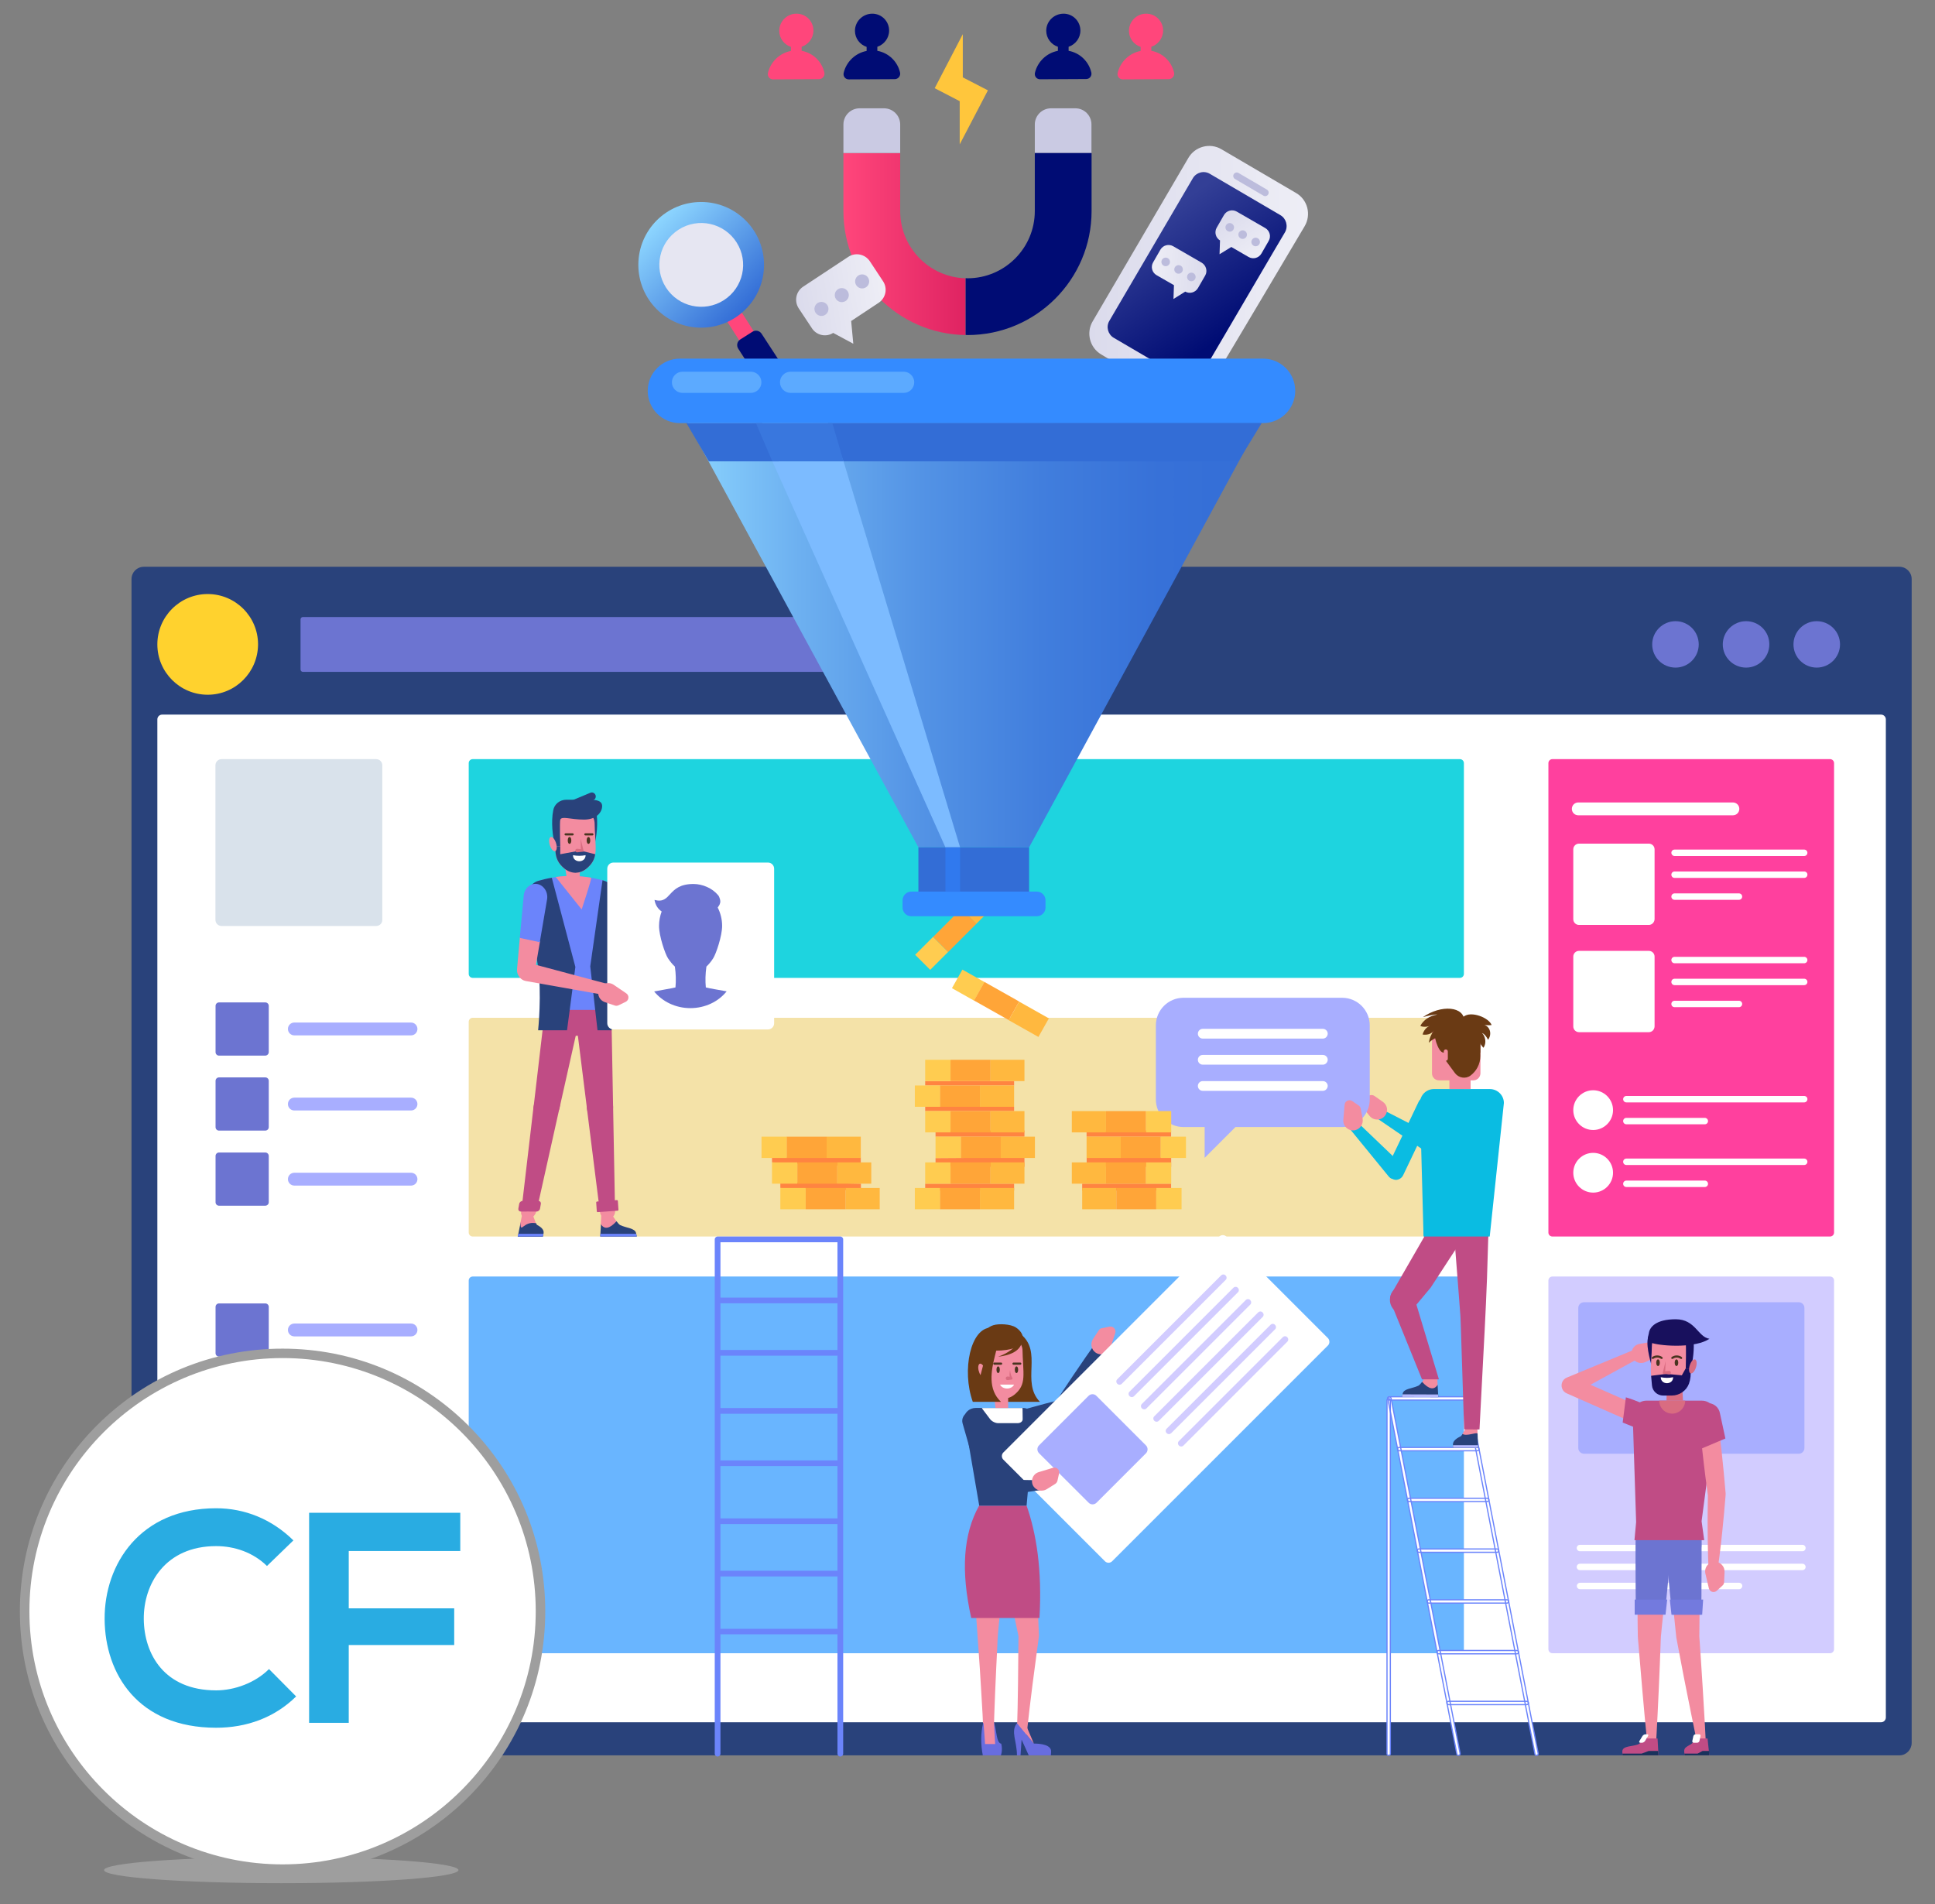 <?xml version="1.0" encoding="utf-8"?>
<!-- Generator: Adobe Illustrator 21.1.0, SVG Export Plug-In . SVG Version: 6.00 Build 0)  -->
<svg version="1.1" id="Layer_1" xmlns="http://www.w3.org/2000/svg" xmlns:xlink="http://www.w3.org/1999/xlink" x="0px" y="0px"
	 viewBox="0 0 1625.7 1600" style="enable-background:new 0 0 1625.7 1600;" xml:space="preserve">
<rect x="0" y="0" width="1625.7" height="1600" fill="#808080" stroke="none"/>
<style type="text/css">
	.st0{fill:#29427B;}
	.st1{fill:#FFFFFF;}
	.st2{fill:#6C74D1;}
	.st3{fill:#FFD22E;}
	.st4{fill:#D9E2EB;}
	.st5{fill:#1ED4DF;}
	.st6{fill:#FF409E;}
	.st7{fill:#D2CCFF;}
	.st8{fill:#A8AEFF;}
	.st9{fill:#F4E2A8;}
	.st10{fill:#69B5FF;}
	.st11{fill:#F38CA0;}
	.st12{fill:#C04C85;}
	.st13{fill:#686DDF;}
	.st14{fill:#6A3A14;}
	.st15{fill:#49341F;}
	.st16{fill:#D96C81;}
	.st17{fill:none;stroke:#6B84FB;stroke-linecap:round;stroke-linejoin:round;stroke-miterlimit:10;}
	.st18{fill:#0ABCE2;}
	.st19{fill:#A1A7FF;}
	.st20{fill:#B4B9FF;}
	.st21{fill:#6B84FB;}
	.st22{fill:#18105D;}
	.st23{fill:#737ADE;}
	.st24{fill:#19325C;}
	.st25{fill:#FF467B;}
	.st26{fill:url(#SVGID_1_);}
	.st27{fill:#E6E6F2;}
	.st28{fill:#000C74;}
	.st29{fill:#FFC63C;}
	.st30{fill:#CACAE3;}
	.st31{fill:url(#SVGID_2_);}
	.st32{fill:url(#SVGID_3_);}
	.st33{fill:url(#SVGID_4_);}
	.st34{fill:#BCBCDC;}
	.st35{fill:url(#SVGID_5_);}
	.st36{fill:url(#SVGID_6_);}
	.st37{fill:url(#SVGID_7_);}
	.st38{fill:#FF8441;}
	.st39{fill:#FFCC50;}
	.st40{fill:#FFB83F;}
	.st41{fill:#FFA538;}
	.st42{fill:url(#SVGID_8_);}
	.st43{fill:#348BFF;}
	.st44{fill:#336DD6;}
	.st45{fill:#7CBBFF;}
	.st46{fill:#3977DE;}
	.st47{fill:#5CAAFF;}
	.st48{fill:#3079EE;}
	.st49{fill:#9E9E9E;}
	.st50{fill:#29ACE2;}
</style>
<g>
	<g>
		<g>
			<g>
				<g>
					<path class="st0" d="M1595.8,1474.8h-1475c-5.7,0-10.3-4.6-10.3-10.3v-978c0-5.7,4.6-10.3,10.3-10.3h1475
						c5.7,0,10.3,4.6,10.3,10.3v978C1606,1470.2,1601.4,1474.8,1595.8,1474.8z"/>
					<path class="st1" d="M132.2,1443V604.4c0-2.2,1.8-4,4-4h1444.2c2.2,0,4,1.8,4,4V1443c0,2.2-1.8,4-4,4H136.2
						C134,1447,132.2,1445.2,132.2,1443z"/>
				</g>
				<g>
					<path class="st2" d="M1407.7,521.9c-10.8,0-19.6,8.8-19.6,19.5c0,10.8,8.8,19.5,19.6,19.5c10.8,0,19.5-8.8,19.5-19.5
						C1427.2,530.6,1418.5,521.9,1407.7,521.9z M1467,521.9c-10.8,0-19.6,8.8-19.6,19.5c0,10.8,8.8,19.5,19.6,19.5
						s19.5-8.8,19.5-19.5C1486.6,530.6,1477.8,521.9,1467,521.9z M1526.3,521.9c-10.8,0-19.5,8.8-19.5,19.5
						c0,10.8,8.8,19.5,19.5,19.5c10.8,0,19.6-8.8,19.6-19.5C1545.9,530.6,1537.1,521.9,1526.3,521.9z"/>
					<path class="st3" d="M174.5,583.7L174.5,583.7c-23.3,0-42.3-18.9-42.3-42.3v0c0-23.3,18.9-42.3,42.3-42.3l0,0
						c23.3,0,42.3,18.9,42.3,42.3v0C216.7,564.8,197.8,583.7,174.5,583.7z"/>
					<path class="st2" d="M734.6,564.5H254.5c-1.1,0-2-0.9-2-2v-42.1c0-1.1,0.9-2,2-2h480.1c1.1,0,2,0.9,2,2v42.1
						C736.6,563.6,735.7,564.5,734.6,564.5z"/>
				</g>
				<g>
					<path class="st4" d="M316,778H186.2c-2.9,0-5.2-2.3-5.2-5.2V643c0-2.9,2.3-5.2,5.2-5.2H316c2.9,0,5.2,2.3,5.2,5.2v129.8
						C321.3,775.7,318.9,778,316,778z"/>
					<path class="st5" d="M1226.5,821.6H397.2c-1.9,0-3.4-1.5-3.4-3.4v-177c0-1.9,1.5-3.4,3.4-3.4h829.3c1.9,0,3.4,1.5,3.4,3.4v177
						C1229.9,820.1,1228.4,821.6,1226.5,821.6z"/>
					<path class="st6" d="M1304.3,1038.9h233.2c1.9,0,3.4-1.5,3.4-3.4V641.2c0-1.9-1.5-3.4-3.4-3.4h-233.2c-1.9,0-3.4,1.5-3.4,3.4
						v394.4C1300.9,1037.4,1302.4,1038.9,1304.3,1038.9z"/>
					<path class="st7" d="M1304.3,1389h233.2c1.9,0,3.4-1.5,3.4-3.4v-309.7c0-1.9-1.5-3.4-3.4-3.4h-233.2c-1.9,0-3.4,1.5-3.4,3.4
						v309.7C1300.9,1387.5,1302.4,1389,1304.3,1389z"/>
					<path class="st8" d="M1326,1216.6v-117.7c0-2.6,2.1-4.8,4.8-4.8h180.4c2.6,0,4.8,2.1,4.8,4.8v117.7c0,2.6-2.1,4.8-4.8,4.8
						h-180.4C1328.1,1221.3,1326,1219.2,1326,1216.6z"/>
					<path class="st9" d="M1226.5,1038.9H397.2c-1.9,0-3.4-1.5-3.4-3.4v-177c0-1.9,1.5-3.4,3.4-3.4h829.3c1.9,0,3.4,1.5,3.4,3.4v177
						C1229.9,1037.4,1228.4,1038.9,1226.5,1038.9z"/>
					<path class="st10" d="M1226.5,1389H397.2c-1.9,0-3.4-1.5-3.4-3.4v-309.7c0-1.9,1.5-3.4,3.4-3.4h829.3c1.9,0,3.4,1.5,3.4,3.4
						v309.7C1229.9,1387.5,1228.4,1389,1226.5,1389z"/>
					<g>
						<path class="st2" d="M222.8,886.9H184c-1.6,0-2.9-1.3-2.9-2.9v-38.9c0-1.6,1.3-2.9,2.9-2.9h38.9c1.6,0,2.9,1.3,2.9,2.9v38.9
							C225.8,885.5,224.5,886.9,222.8,886.9z"/>
						<path class="st8" d="M345.3,869.9h-98c-3,0-5.4-2.4-5.4-5.4s2.4-5.4,5.4-5.4h98c3,0,5.4,2.4,5.4,5.4S348.3,869.9,345.3,869.9z
							"/>
						<path class="st2" d="M222.8,949.9H184c-1.6,0-2.9-1.3-2.9-2.9v-38.9c0-1.6,1.3-2.9,2.9-2.9h38.9c1.6,0,2.9,1.3,2.9,2.9V947
							C225.8,948.6,224.5,949.9,222.8,949.9z"/>
						<path class="st8" d="M345.3,933h-98c-3,0-5.4-2.4-5.4-5.4s2.4-5.4,5.4-5.4h98c3,0,5.4,2.4,5.4,5.4S348.3,933,345.3,933z"/>
						<path class="st2" d="M222.8,1013H184c-1.6,0-2.9-1.3-2.9-2.9v-38.9c0-1.6,1.3-2.9,2.9-2.9h38.9c1.6,0,2.9,1.3,2.9,2.9v38.9
							C225.8,1011.7,224.5,1013,222.8,1013z"/>
						<path class="st8" d="M345.3,996.1h-98c-3,0-5.4-2.4-5.4-5.4s2.4-5.4,5.4-5.4h98c3,0,5.4,2.4,5.4,5.4S348.3,996.1,345.3,996.1z
							"/>
						<path class="st2" d="M222.8,1139.8H184c-1.6,0-2.9-1.3-2.9-2.9V1098c0-1.6,1.3-2.9,2.9-2.9h38.9c1.6,0,2.9,1.3,2.9,2.9v38.9
							C225.8,1138.5,224.5,1139.8,222.8,1139.8z"/>
						<path class="st8" d="M345.3,1122.8h-98c-3,0-5.4-2.4-5.4-5.4s2.4-5.4,5.4-5.4h98c3,0,5.4,2.4,5.4,5.4
							S348.3,1122.8,345.3,1122.8z"/>
						<path class="st2" d="M222.8,1202.9H184c-1.6,0-2.9-1.3-2.9-2.9v-38.9c0-1.6,1.3-2.9,2.9-2.9h38.9c1.6,0,2.9,1.3,2.9,2.9v38.9
							C225.8,1201.5,224.5,1202.9,222.8,1202.9z"/>
						<path class="st8" d="M345.3,1185.9h-98c-3,0-5.4-2.4-5.4-5.4s2.4-5.4,5.4-5.4h98c3,0,5.4,2.4,5.4,5.4
							S348.3,1185.9,345.3,1185.9z"/>
						<path class="st2" d="M222.8,1265.9H184c-1.6,0-2.9-1.3-2.9-2.9v-38.9c0-1.6,1.3-2.9,2.9-2.9h38.9c1.6,0,2.9,1.3,2.9,2.9v38.9
							C225.8,1264.6,224.5,1265.9,222.8,1265.9z"/>
						<path class="st8" d="M345.3,1249h-98c-3,0-5.4-2.4-5.4-5.4c0-3,2.4-5.4,5.4-5.4h98c3,0,5.4,2.4,5.4,5.4
							C350.7,1246.6,348.3,1249,345.3,1249z"/>
					</g>
					<path class="st1" d="M1385.3,777.1h-58.7c-2.6,0-4.8-2.1-4.8-4.8v-58.7c0-2.6,2.1-4.8,4.8-4.8h58.7c2.6,0,4.8,2.1,4.8,4.8v58.7
						C1390,774.9,1387.9,777.1,1385.3,777.1z"/>
					<path class="st1" d="M1455.9,685H1326c-3,0-5.4-2.4-5.4-5.4c0-3,2.4-5.4,5.4-5.4h129.9c3,0,5.4,2.4,5.4,5.4
						C1461.3,682.6,1458.9,685,1455.9,685z"/>
					<path class="st1" d="M1514.3,1303.3h-186.9c-1.5,0-2.7-1.2-2.7-2.7s1.2-2.7,2.7-2.7h186.9c1.5,0,2.7,1.2,2.7,2.7
						S1515.8,1303.3,1514.3,1303.3z"/>
					<path class="st1" d="M1514.3,1319.2h-186.9c-1.5,0-2.7-1.2-2.7-2.7s1.2-2.7,2.7-2.7h186.9c1.5,0,2.7,1.2,2.7,2.7
						S1515.8,1319.2,1514.3,1319.2z"/>
					<path class="st1" d="M1461.1,1335.2h-133.6c-1.5,0-2.7-1.2-2.7-2.7c0-1.5,1.2-2.7,2.7-2.7h133.6c1.5,0,2.7,1.2,2.7,2.7
						C1463.8,1333.9,1462.6,1335.2,1461.1,1335.2z"/>
					<path class="st1" d="M1406.9,719.2h108.9c1.5,0,2.7-1.2,2.7-2.7c0-1.5-1.2-2.7-2.7-2.7h-108.9c-1.5,0-2.7,1.2-2.7,2.7
						C1404.2,717.9,1405.4,719.2,1406.9,719.2z M1515.8,732.2h-108.9c-1.5,0-2.7,1.2-2.7,2.7c0,1.5,1.2,2.7,2.7,2.7h108.9
						c1.5,0,2.7-1.2,2.7-2.7C1518.6,733.4,1517.3,732.2,1515.8,732.2z M1461,750.6h-54.1c-1.5,0-2.7,1.2-2.7,2.7s1.2,2.7,2.7,2.7
						h54.1c1.5,0,2.7-1.2,2.7-2.7S1462.5,750.6,1461,750.6z"/>
					<path class="st1" d="M1385.3,867.2h-58.7c-2.6,0-4.8-2.1-4.8-4.8v-58.7c0-2.6,2.1-4.8,4.8-4.8h58.7c2.6,0,4.8,2.1,4.8,4.8v58.7
						C1390,865.1,1387.9,867.2,1385.3,867.2z"/>
					<path class="st1" d="M1338.5,916c-9.2,0-16.7,7.5-16.7,16.7c0,9.2,7.5,16.7,16.7,16.7c9.2,0,16.7-7.5,16.7-16.7
						C1355.2,923.5,1347.7,916,1338.5,916z M1515.8,920.8h-149.4c-1.5,0-2.7,1.2-2.7,2.7c0,1.5,1.2,2.7,2.7,2.7h149.4
						c1.5,0,2.7-1.2,2.7-2.7C1518.6,922,1517.3,920.8,1515.8,920.8z M1432.3,939.2h-65.9c-1.5,0-2.7,1.2-2.7,2.7s1.2,2.7,2.7,2.7
						h65.9c1.5,0,2.7-1.2,2.7-2.7S1433.8,939.2,1432.3,939.2z"/>
					<path class="st1" d="M1338.5,968.6c-9.2,0-16.7,7.5-16.7,16.7c0,9.2,7.5,16.7,16.7,16.7c9.2,0,16.7-7.5,16.7-16.7
						C1355.2,976.1,1347.7,968.6,1338.5,968.6z M1515.8,973.4h-149.4c-1.5,0-2.7,1.2-2.7,2.7s1.2,2.7,2.7,2.7h149.4
						c1.5,0,2.7-1.2,2.7-2.7S1517.3,973.4,1515.8,973.4z M1432.3,991.9h-65.9c-1.5,0-2.7,1.2-2.7,2.7c0,1.5,1.2,2.7,2.7,2.7h65.9
						c1.5,0,2.7-1.2,2.7-2.7C1435,993.1,1433.8,991.9,1432.3,991.9z"/>
					<path class="st1" d="M1406.9,809.3h108.9c1.5,0,2.7-1.2,2.7-2.7c0-1.5-1.2-2.7-2.7-2.7h-108.9c-1.5,0-2.7,1.2-2.7,2.7
						C1404.2,808.1,1405.4,809.3,1406.9,809.3z M1515.8,822.3h-108.9c-1.5,0-2.7,1.2-2.7,2.7s1.2,2.7,2.7,2.7h108.9
						c1.5,0,2.7-1.2,2.7-2.7S1517.3,822.3,1515.8,822.3z M1461,840.8h-54.1c-1.5,0-2.7,1.2-2.7,2.7s1.2,2.7,2.7,2.7h54.1
						c1.5,0,2.7-1.2,2.7-2.7S1462.5,840.8,1461,840.8z"/>
				</g>
			</g>
			<g>
				<g>
					<path class="st11" d="M870.7,1304.1c0.1,11.4,0.4,22.9,0.8,34.3c0.1,5.7,0.4,11.4,0.6,17.1l0.7,17.1l0.1,1.4c0,0.1,0,0.2,0,0.3
						l-2.7,20.4c-0.9,6.8-1.8,13.6-2.7,20.4c-1.7,13.6-3.4,27.3-4.8,40.9c-0.2,2.3-2.3,3.9-4.6,3.7c-2.2-0.2-3.8-2.1-3.7-4.3
						c0.5-13.7,0.7-27.5,0.9-41.2c0.1-6.9,0.1-13.7,0.2-20.6l0.2-20.6l0,1.7l-3.5-16.7c-1.2-5.6-2.3-11.2-3.6-16.7
						c-2.5-11.1-5-22.3-7.7-33.4c-2-8.1,3-16.3,11.1-18.3c8.1-2,16.3,3,18.3,11.1C870.5,1301.8,870.7,1303,870.7,1304.1z"/>
					<path class="st11" d="M846,1306.8c-1.8,12.7-3.3,25.4-4.7,38c-1.2,12.7-3.1,25.4-3.4,38.1c-0.6,12.7-1.3,25.4-1.8,38.2
						c-0.5,12.7-1,25.5-1.3,38.2c-0.1,2.3-2,4.1-4.3,4.1c-2.2-0.1-4-1.8-4.1-4c-0.5-12.7-1.2-25.5-2-38.2
						c-0.7-12.7-1.6-25.5-2.5-38.2l-2.7-38.3c-1-12.8-2.1-25.6-3.4-38.3c-0.9-8.3,5.1-15.8,13.4-16.6c8.3-0.9,15.8,5.1,16.6,13.4
						C846.2,1304.3,846.1,1305.6,846,1306.8z"/>
					<path class="st12" d="M873.3,1359.4H816c-8.8-39.5-6.8-70.3,6.6-94.4h39.9C870.6,1288,875.7,1318.9,873.3,1359.4z"/>
					<path class="st13" d="M854.4,1474.8h3l0.9-13.2l6,13.2h18.6l0.2-3c0.3-5.8-8.5-6.9-14.5-6.9l-14.1-17.2
						C848.8,1454.6,854.4,1462.7,854.4,1474.8z"/>
					<path class="st13" d="M825.7,1474.8h15.2c0,0,1.7-4.1,0.3-9.8c-4.2-0.5-3.8-11.3-6-17.4H826
						C823.9,1456.4,823.9,1465.5,825.7,1474.8z"/>
					<polygon class="st11" points="854.5,1447.6 860,1444.7 868.6,1464.9 					"/>
					<path class="st11" d="M826.3,1447.6c0.1,0,1.3,17.7,1.3,17.7h8.5l-1-17.7C835.1,1446.6,826.3,1446.6,826.3,1447.6z"/>
					<path class="st0" d="M898.8,1181.9c-1.1-4.1-5.2-6.5-9.3-5.5c-7.5,1.9-15.3,3.9-22.3,5.9l-14.7,4.1c-4.8,1.5-9.6,2.8-14.3,4.4
						c-3.6,1.2-6,4.9-5.3,8.6c0.8,4.3,5,6.8,9,6c5-1.1,9.9-2.5,14.8-3.7l14.7-4c7.4-2,14.8-4.2,22.2-6.5
						C897.6,1190,899.9,1185.9,898.8,1181.9L898.8,1181.9z"/>
					<path class="st0" d="M927.3,1124.9c-1.8-0.9-3.9-0.3-5.1,1.2c-3.6,4.9-7.1,9.9-10.6,14.9l-10.3,15.1
						c-4.3,6.4-11.5,17.3-15.9,24.2c-2.2,3.4-1.2,8,2.3,10.2v0c3.5,2.2,8.1,1,10.2-2.6c4-7.1,10.4-18.3,14.2-25.2l8.7-16
						c2.8-5.4,5.7-10.8,8.4-16.2C930.2,1128.3,929.3,1125.8,927.3,1124.9z"/>
					<path class="st11" d="M918.3,1125l4.8-7.3c0.6-0.9,1.5-1.6,2.6-1.8l6.5-1.3c3.1-0.6,5.7,2.3,4.8,5.3l-3.9,12.2
						c-1.7,5.2-7.9,7.4-12.5,4.4l0,0C916.8,1133.9,915.8,1128.8,918.3,1125z"/>
					<path class="st0" d="M862.5,1265l6.5-73.4c0-4.8-4.4-8.7-9.8-8.7h-39.3c-5.4,0-9.8,3.9-9.8,8.7l12.6,73.4H862.5z"/>
					<path class="st1" d="M1115.7,1130.4l-181.3,181.3c-1.7,1.7-4.4,1.7-6.1,0l-85.3-85.3c-1.7-1.7-1.7-4.4,0-6.1l181.3-181.3
						c1.7-1.7,4.4-1.7,6.1,0l85.3,85.3C1117.3,1126,1117.3,1128.8,1115.7,1130.4z"/>
					<path class="st8" d="M962.8,1221l-41.5,41.5c-1.9,1.9-4.9,1.9-6.7,0L873,1221c-1.9-1.9-1.9-4.9,0-6.7l41.5-41.5
						c1.9-1.9,4.9-1.9,6.7,0l41.5,41.5C964.6,1216.1,964.6,1219.2,962.8,1221z"/>
					<path class="st7" d="M940.6,1163.4c-0.7,0-1.4-0.3-1.9-0.8c-1.1-1.1-1.1-2.8,0-3.8l87.2-87.2c1.1-1.1,2.8-1.1,3.8,0
						c1.1,1.1,1.1,2.8,0,3.8l-87.2,87.2C942,1163.1,941.3,1163.4,940.6,1163.4z"/>
					<path class="st7" d="M950.9,1173.8c-0.7,0-1.4-0.3-1.9-0.8c-1.1-1.1-1.1-2.8,0-3.8l87.2-87.2c1.1-1.1,2.8-1.1,3.8,0
						c1.1,1.1,1.1,2.8,0,3.8l-87.2,87.2C952.3,1173.5,951.6,1173.8,950.9,1173.8z"/>
					<path class="st7" d="M961.3,1184.1c-0.7,0-1.4-0.3-1.9-0.8c-1.1-1.1-1.1-2.8,0-3.8l87.2-87.2c1.1-1.1,2.8-1.1,3.8,0
						s1.1,2.8,0,3.8l-87.2,87.2C962.7,1183.9,962,1184.1,961.3,1184.1z"/>
					<path class="st7" d="M971.7,1194.5c-0.7,0-1.4-0.3-1.9-0.8c-1.1-1.1-1.1-2.8,0-3.8l87.2-87.2c1.1-1.1,2.8-1.1,3.8,0
						c1.1,1.1,1.1,2.8,0,3.8l-87.2,87.2C973.1,1194.2,972.4,1194.5,971.7,1194.5z"/>
					<path class="st7" d="M982.1,1204.9c-0.7,0-1.4-0.3-1.9-0.8c-1.1-1.1-1.1-2.8,0-3.8l87.2-87.2c1.1-1.1,2.8-1.1,3.8,0
						c1.1,1.1,1.1,2.8,0,3.8l-87.2,87.2C983.4,1204.6,982.8,1204.9,982.1,1204.9z"/>
					<path class="st7" d="M992.4,1215.3c-0.7,0-1.4-0.3-1.9-0.8c-1.1-1.1-1.1-2.8,0-3.8l87.2-87.2c1.1-1.1,2.8-1.1,3.8,0
						c1.1,1.1,1.1,2.8,0,3.8l-87.2,87.2C993.8,1215,993.1,1215.3,992.4,1215.3z"/>
					<path class="st1" d="M838.6,1195.7H855c2.3,0,4.2-1.4,4.2-3.3l-0.1-8.6c0-0.3,0-0.6-0.1-0.8h-34.1c0.2,0.3,0.3,0.6,0.5,0.8
						l6.5,8.6C833.4,1194.3,836.3,1195.7,838.6,1195.7z"/>
					<path class="st0" d="M823.2,1191.7l16.2,56.6l-7.7-5.4l43.8,0.8c2.2,0,4,1.9,4,4.1c0,2-1.5,3.7-3.5,3.9l-43.4,6.1
						c-3.4,0.5-6.6-1.7-7.5-4.9l-0.2-0.5l-16.2-56.6c-1.1-4,1.2-8.1,5.1-9.3C817.9,1185.5,822,1187.8,823.2,1191.7z"/>
					<path class="st14" d="M845.5,1131.8v46h28.2c-16.2-16.8,2.8-42.1-16.4-57.1L845.5,1131.8z"/>
					<path class="st11" d="M879.4,1251.2l7.2-4.5c0.9-0.6,1.5-1.5,1.8-2.5l1.4-6.3c0.7-3-2.1-5.6-5.1-4.7l-11.9,3.6
						c-5.1,1.5-7.4,7.5-4.5,12l0,0C870.7,1252.4,875.6,1253.5,879.4,1251.2z"/>
					<polygon class="st11" points="836.4,1182.9 847,1182.9 847,1166.7 834.1,1165 					"/>
					<path class="st11" d="M859.1,1135.2c0-7.2-5-11.4-15.7-11.4c-10.7,0-15.7,4.2-15.7,11.4c0,5.7-1.1,16.2-0.8,21.9
						c0.4,6.3,2.5,10.4,7.1,14.3c2.9,2.5,6.3,3.6,9.4,3.7c3.1-0.1,6.4-1.2,9.3-3.7c4.6-3.9,6.7-8,7.1-14.3
						C860.2,1151.4,859.1,1140.8,859.1,1135.2z"/>
					<path class="st14" d="M834.6,1113.4c4.4-1.4,14.3-1.1,18.9,1.9c9.2,5.9,10.6,19.5-17.2,19.5c-3.1,2.9-5.3,11.5-5.3,18.5h-4.1
						c-2.2-7.8-3.5-20-1.7-29.4C826.2,1118.9,829.6,1114.9,834.6,1113.4z"/>
					<path class="st14" d="M817.3,1177.8H841c-22.5-21.1,11.9-62.4-8.2-62.4C815.4,1115.4,807.8,1151.2,817.3,1177.8z"/>
					<path class="st11" d="M823.6,1145.7c-1.5,0-2.2,2.6-1.4,5.8c0.4,1.5,0.9,2.8,1.6,3.8l2.1-8
						C825.2,1146.4,824.4,1145.7,823.6,1145.7z"/>
					<path class="st15" d="M841.1,1146.6h-5.7c-0.5,0-0.9-0.4-0.9-0.9c0-0.5,0.4-0.9,0.9-0.9h5.7c0.5,0,0.9,0.4,0.9,0.9
						C842,1146.2,841.6,1146.6,841.1,1146.6z"/>
					<path class="st15" d="M857.2,1146.6h-5.7c-0.5,0-0.9-0.4-0.9-0.9c0-0.5,0.4-0.9,0.9-0.9h5.7c0.5,0,0.9,0.4,0.9,0.9
						C858.1,1146.2,857.7,1146.6,857.2,1146.6z"/>
					<ellipse class="st15" cx="838.6" cy="1150.8" rx="1.4" ry="2.8"/>
					<ellipse class="st15" cx="854" cy="1150.8" rx="1.4" ry="2.8"/>
					<path class="st16" d="M848.6,1151.2c0.3,2.3,0.7,4.8,1.9,6.4c0.3,0.4,0.2,1-0.2,1.3c-0.1,0.1-0.3,0.1-0.4,0.2l-0.3,0l-2.9,0.4
						c-0.8,0.1-1.6-0.4-1.7-1.3c-0.1-0.8,0.4-1.6,1.3-1.7c0.2,0,0.3,0,0.5,0l2.9,0.4l-0.9,1.5
						C847.8,1155.9,848.2,1153.5,848.6,1151.2z"/>
					<path class="st1" d="M852,1163.3c-2.1,4.4-9.7,4.4-11.8,0H852z"/>
					<path class="st14" d="M838.6,1139.9c8.2-3.1,14.5-7.2,17-13.4l2.8,2.2C855.8,1135.8,848.2,1138.7,838.6,1139.9z"/>
				</g>
				<g>
					<g>
						<g>
							<path class="st1" d="M1166.7,1474.8c-0.8,0-1.4-0.6-1.4-1.4v-297c0-0.8,0.6-1.4,1.4-1.4c0.8,0,1.4,0.6,1.4,1.4v297
								C1168.1,1474.2,1167.5,1474.8,1166.7,1474.8z"/>
							<g>
								<path class="st1" d="M1290.9,1474.8c-0.6,0-1.2-0.4-1.3-1.1l-58-298.5c-0.1-0.7,0.3-1.4,1.1-1.6c0.7-0.1,1.5,0.3,1.6,1.1
									l58,298.5c0.1,0.7-0.3,1.4-1.1,1.6C1291.1,1474.8,1291,1474.8,1290.9,1474.8z"/>
								<path class="st1" d="M1225.3,1474.8c-0.6,0-1.2-0.4-1.3-1.1l-58-298.5c-0.1-0.7,0.3-1.4,1.1-1.6c0.7-0.1,1.4,0.3,1.6,1.1
									l58,298.5c0.1,0.7-0.3,1.4-1.1,1.6C1225.4,1474.8,1225.3,1474.8,1225.3,1474.8z"/>
							</g>
							<path class="st1" d="M1232.9,1176.3h-65.7c-0.8,0-1.4-0.6-1.4-1.4c0-0.8,0.6-1.4,1.4-1.4h65.7c0.8,0,1.4,0.6,1.4,1.4
								C1234.3,1175.7,1233.7,1176.3,1232.9,1176.3z"/>
							<path class="st1" d="M1241.2,1218.9h-65.7c-0.8,0-1.4-0.6-1.4-1.4c0-0.8,0.6-1.4,1.4-1.4h65.7c0.8,0,1.4,0.6,1.4,1.4
								C1242.6,1218.3,1242,1218.9,1241.2,1218.9z"/>
							<path class="st1" d="M1249.5,1261.6h-65.7c-0.8,0-1.4-0.6-1.4-1.4c0-0.8,0.6-1.4,1.4-1.4h65.7c0.8,0,1.4,0.6,1.4,1.4
								C1250.9,1261,1250.2,1261.6,1249.5,1261.6z"/>
							<path class="st1" d="M1257.8,1304.2h-65.7c-0.8,0-1.4-0.6-1.4-1.4c0-0.8,0.6-1.4,1.4-1.4h65.7c0.8,0,1.4,0.6,1.4,1.4
								C1259.1,1303.6,1258.5,1304.2,1257.8,1304.2z"/>
							<path class="st1" d="M1266.1,1346.9h-65.7c-0.8,0-1.4-0.6-1.4-1.4c0-0.8,0.6-1.4,1.4-1.4h65.7c0.8,0,1.4,0.6,1.4,1.4
								C1267.4,1346.3,1266.8,1346.9,1266.1,1346.9z"/>
							<path class="st1" d="M1274.4,1389.5h-65.7c-0.8,0-1.4-0.6-1.4-1.4c0-0.8,0.6-1.4,1.4-1.4h65.7c0.8,0,1.4,0.6,1.4,1.4
								C1275.7,1388.9,1275.1,1389.5,1274.4,1389.5z"/>
							<path class="st1" d="M1282.7,1432.2H1217c-0.8,0-1.4-0.6-1.4-1.4c0-0.8,0.6-1.4,1.4-1.4h65.7c0.8,0,1.4,0.6,1.4,1.4
								C1284,1431.6,1283.4,1432.2,1282.7,1432.2z"/>
						</g>
						<g>
							<path class="st17" d="M1166.7,1474.8c-0.8,0-1.4-0.6-1.4-1.4v-297c0-0.8,0.6-1.4,1.4-1.4c0.8,0,1.4,0.6,1.4,1.4v297
								C1168.1,1474.2,1167.5,1474.8,1166.7,1474.8z"/>
							<g>
								<path class="st17" d="M1290.9,1474.8c-0.6,0-1.2-0.4-1.3-1.1l-58-298.5c-0.1-0.7,0.3-1.4,1.1-1.6c0.7-0.1,1.5,0.3,1.6,1.1
									l58,298.5c0.1,0.7-0.3,1.4-1.1,1.6C1291.1,1474.8,1291,1474.8,1290.9,1474.8z"/>
								<path class="st17" d="M1225.3,1474.8c-0.6,0-1.2-0.4-1.3-1.1l-58-298.5c-0.1-0.7,0.3-1.4,1.1-1.6c0.7-0.1,1.4,0.3,1.6,1.1
									l58,298.5c0.1,0.7-0.3,1.4-1.1,1.6C1225.4,1474.8,1225.3,1474.8,1225.3,1474.8z"/>
							</g>
							<path class="st17" d="M1232.9,1176.3h-65.7c-0.8,0-1.4-0.6-1.4-1.4c0-0.8,0.6-1.4,1.4-1.4h65.7c0.8,0,1.4,0.6,1.4,1.4
								C1234.3,1175.7,1233.7,1176.3,1232.9,1176.3z"/>
							<path class="st17" d="M1241.2,1218.9h-65.7c-0.8,0-1.4-0.6-1.4-1.4c0-0.8,0.6-1.4,1.4-1.4h65.7c0.8,0,1.4,0.6,1.4,1.4
								C1242.6,1218.3,1242,1218.9,1241.2,1218.9z"/>
							<path class="st17" d="M1249.5,1261.6h-65.7c-0.8,0-1.4-0.6-1.4-1.4c0-0.8,0.6-1.4,1.4-1.4h65.7c0.8,0,1.4,0.6,1.4,1.4
								C1250.9,1261,1250.2,1261.6,1249.5,1261.6z"/>
							<path class="st17" d="M1257.8,1304.2h-65.7c-0.8,0-1.4-0.6-1.4-1.4c0-0.8,0.6-1.4,1.4-1.4h65.7c0.8,0,1.4,0.6,1.4,1.4
								C1259.1,1303.6,1258.5,1304.2,1257.8,1304.2z"/>
							<path class="st17" d="M1266.1,1346.9h-65.7c-0.8,0-1.4-0.6-1.4-1.4c0-0.8,0.6-1.4,1.4-1.4h65.7c0.8,0,1.4,0.6,1.4,1.4
								C1267.4,1346.3,1266.8,1346.9,1266.1,1346.9z"/>
							<path class="st17" d="M1274.4,1389.5h-65.7c-0.8,0-1.4-0.6-1.4-1.4c0-0.8,0.6-1.4,1.4-1.4h65.7c0.8,0,1.4,0.6,1.4,1.4
								C1275.7,1388.9,1275.1,1389.5,1274.4,1389.5z"/>
							<path class="st17" d="M1282.7,1432.2H1217c-0.8,0-1.4-0.6-1.4-1.4c0-0.8,0.6-1.4,1.4-1.4h65.7c0.8,0,1.4,0.6,1.4,1.4
								C1284,1431.6,1283.4,1432.2,1282.7,1432.2z"/>
						</g>
					</g>
					<g>
						<g>
							<path class="st18" d="M1196.4,950.2l-39.8-20.5c-1.8-0.9-4-0.4-5.2,1.3c-1.3,1.8-0.8,4.3,1.1,5.6l46,31.4
								C1205.9,972.3,1208.6,956.8,1196.4,950.2z"/>
							<path class="st19" d="M1258.8,922.9c-2.3-3.4-6.9-4.4-10.3-2.1l-42,27.7c-13.5,8.4-12.6,15.9-7.8,18.8c2.2,1.1,4.9,1,7.1-0.4
								l0.4-0.2l50.5-33.4C1260.2,931,1261.1,926.3,1258.8,922.9z"/>
							<polygon class="st20" points="1206.6,951.3 1206.5,951.1 1206.4,951.4 							"/>
							<path class="st11" d="M1161.9,925.8l-7.1-5c-0.9-0.6-2-0.9-3.1-0.7l-6.5,1.1c-3.1,0.5-4.5,4.2-2.5,6.6l8,9.8
								c3.4,4.2,10,4,13.1-0.5l0,0C1166.5,933.5,1165.6,928.4,1161.9,925.8z"/>
						</g>
						<path class="st0" d="M1194.8,1161c-1.1,1.4-2.2,2.7-3.1,3.2c-5.2,2.5-12.3,2.4-13.2,6.6l-0.6,2.9l30.5,0.1l-0.6-10.3
							L1194.8,1161z"/>
						<path class="st11" d="M1207.5,1156.8l-9.8,0c0,0-1.3,2.2-2.9,4.2c5.7,6.3,10,7.1,13,2.5L1207.5,1156.8z"/>
						<path class="st11" d="M1241.2,1199.9h-9.8l-2.9,5.3c-2.1,4.2,12.9,5.5,12.9,0L1241.2,1199.9z"/>
						<path class="st0" d="M1228.8,1204.7l-1.2,1.8c-3.7,1.8-6.9,4-6.9,7l0.1,2.9h21l-0.4-11.7
							C1241.4,1202.7,1231.8,1207.2,1228.8,1204.7z"/>
						<polygon class="st20" points="1178.3,1171.5 1177.9,1173.7 1208.4,1173.8 1208.2,1171.6 						"/>
						<polygon class="st20" points="1220.7,1214.2 1220.8,1216.4 1241.7,1216.4 1241.7,1214.2 						"/>
						<path class="st12" d="M1169.5,1086.1l32.8-56.9c3.1-5.5,10.2-7.3,15.6-3.8l5.4,3.5c5.3,3.4,6.7,10.7,2.9,15.8l-24.2,37.1
							c0,0-8.4,10-14.8,17.7c-3.9,4.7-11,5.3-15.7,1.3v0C1167.4,1097.1,1166.5,1090.6,1169.5,1086.1z"/>
						<path class="st12" d="M1175.8,1081.2c5-1.1,10.1,1.7,11.7,6.6l21.4,71.1h-14.2l-26-64.1
							C1166.4,1089.1,1169.7,1082.6,1175.8,1081.2z"/>
						<path class="st12" d="M1250.6,1032l-1.3,42.3c-0.6,14.1-1.1,28.2-1.9,42.3l-4.4,84.4l-12.9-0.1l-2.7-84.3l-0.4-10.5l-0.8-10.5
							l-1.6-21l-3.3-42L1250.6,1032z"/>
						<path class="st12" d="M1243.2,1044.2h-39.4c-4.3,0-7.7-3.7-7.7-8.2l-0.1-14.5h54.8l0.1,14.5
							C1250.9,1040.5,1247.5,1044.2,1243.2,1044.2z"/>
						<path class="st18" d="M1170,971.1l-32.3-30.9c-1.4-1.4-3.7-1.5-5.3-0.2c-1.7,1.4-2,3.9-0.6,5.7l35.2,43.1
							C1172.8,995.1,1179.7,980.9,1170,971.1z"/>
						<path class="st18" d="M1201.7,922.3c-3.7-1.8-8.2-0.2-9.9,3.5l-21.7,45.4c-7.3,14.1-2.6,20.1,3,20.1c2.4-0.2,4.7-1.6,5.8-4
							l0.2-0.4l26.1-54.7C1207,928.5,1205.4,924.1,1201.7,922.3z"/>
						<polygon class="st20" points="1170.1,971.2 1170,971.1 1170,971.4 						"/>
						<path class="st8" d="M1127.6,838.3H994.3c-12.8,0-23.2,10.4-23.2,23.2v62.2c0,12.8,10.4,23.2,23.2,23.2h17.8v25.9l25.9-25.9
							h89.6c12.8,0,23.2-10.4,23.2-23.2v-62.2C1150.8,848.7,1140.4,838.3,1127.6,838.3z"/>
						<path class="st1" d="M1111.4,872.6h-100.9c-2.2,0-4.1-1.8-4.1-4.1c0-2.2,1.8-4.1,4.1-4.1h100.9c2.2,0,4.1,1.8,4.1,4.1
							C1115.4,870.8,1113.6,872.6,1111.4,872.6z"/>
						<path class="st1" d="M1111.4,894.5h-100.9c-2.2,0-4.1-1.8-4.1-4.1c0-2.2,1.8-4.1,4.1-4.1h100.9c2.2,0,4.1,1.8,4.1,4.1
							C1115.4,892.7,1113.6,894.5,1111.4,894.5z"/>
						<path class="st1" d="M1111.4,916.5h-100.9c-2.2,0-4.1-1.8-4.1-4.1c0-2.2,1.8-4.1,4.1-4.1h100.9c2.2,0,4.1,1.8,4.1,4.1
							C1115.4,914.6,1113.6,916.5,1111.4,916.5z"/>
						<path class="st11" d="M1144.8,939.9l-1.6-8.5c-0.2-1.1-0.8-2-1.7-2.6l-5.4-3.7c-2.6-1.8-6.1-0.1-6.4,3l-1.1,12.7
							c-0.5,5.4,4.4,9.8,9.7,8.8l0,0C1142.7,948.7,1145.6,944.4,1144.8,939.9z"/>
						<path class="st18" d="M1196,1038.9l-3-112.2c0-6.5,5.3-11.7,11.7-11.7h47c6.5,0,11.8,5.3,11.8,11.7l-11.9,112.2H1196z"/>
						<g>
							<path class="st11" d="M1237.8,907.7H1209c-3.3,0-5.9-2.6-5.9-5.9v-41.9c0-3.3,2.6-5.9,5.9-5.9h28.9c3.3,0,5.9,2.6,5.9,5.9
								v41.9C1243.7,905.1,1241.1,907.7,1237.8,907.7z"/>
							
								<rect x="1217.8" y="898.5" transform="matrix(-1 -1.224647e-16 1.224647e-16 -1 2453.326 1813.482)" class="st11" width="17.8" height="16.6"/>
							<path class="st14" d="M1223.4,854L1223.4,854c11.2,0,20.3,9.1,20.3,20.3v13c0,6.7-3.3,12.7-8.3,16.4c-4.1,3-9.9,2-13-2.1
								l-7.5-10.2l-7.3-30.1C1211.4,856.9,1217.1,854,1223.4,854z"/>
							<path class="st14" d="M1205.3,864.9c3.4-6.5,10.2-10.9,18-10.9l0,0c11.2,0,20.3,9.1,20.3,20.3v10.1c0,0-25.5,0-30.7,0
								C1207.8,884.4,1203.9,867.8,1205.3,864.9z"/>
							<path class="st14" d="M1229.6,854.2c6.2-5.1,21.2,0.7,23.6,7c-2,0.3-4.1,0.2-6.1,0c4.4,1.1,6.8,7.4,3.1,12.4
								c-1-2.2-3.1-5-5.1-5.7c2.8,2.6,4.1,8.5,1.2,12.4c-1.9-2-2.7-3.5-3.7-6c0.5,2.3,0.5,5.1-1.7,6.5
								C1236.6,872.2,1230.2,861.1,1229.6,854.2z"/>
							<path class="st14" d="M1230.3,858.5c0.4-13.3-19.6-14.6-34.9-3.9c4-1.1,9.8-2.5,12.1-2.2c-6.5,1.1-11.5,4.5-14.2,9.5
								c1.8,1,5,1.1,8,0c-3.1,1.1-5.3,4.2-6.1,7.3c5.4,0.7,8.2-1.4,9.9-3.8c-1.8,2.1-4.1,6.1-4.6,10.7c3.6-4.1,11.9-6.8,16.8-7.3
								c-3.2,1.2-7.5,3.3-9.8,6.1c7.7,0.8,15.3-0.1,19.7-5c0.9,2.1,3.2,5.2,5.3,6.1C1235.2,872.4,1237.4,862.6,1230.3,858.5z"/>
							<path class="st11" d="M1213,883.4v6.1c0,0.9,0.7,1.7,1.7,1.7s1.7-0.7,1.7-1.7v-6.1c0-0.9-0.7-1.7-1.7-1.7
								S1213,882.5,1213,883.4z"/>
						</g>
					</g>
				</g>
				<g>
					<g>
						<path class="st12" d="M515.1,929.7c-0.1-6.3-5.5-11.3-11.8-10.8c-6.3,0.5-11,6.1-10.2,12.4l10.6,84.3h13L515.1,929.7z"/>
						<path class="st11" d="M503.7,1015.6l0.4,2.9c0.4,3.4,3.4,5.8,6.8,5.6c3.4-0.2,6-3.1,5.9-6.5l0-2H503.7z"/>
						<path class="st12" d="M502,848.6l-7.5,0.5c-6.3,0.5-10.9,6.1-10.1,12.3l8.8,70.4c0.7,5.8,5.9,10,11.7,9.6l0,0
							c5.8-0.4,10.3-5.3,10.2-11.2l-1.3-71C513.7,853.1,508.3,848.2,502,848.6z"/>
						<path class="st12" d="M461.8,870.2h48.5c1.9,0,3.4-1.5,3.4-3.4v-20.1h-55.4v20.1C458.4,868.7,459.9,870.2,461.8,870.2z"/>
						<path class="st12" d="M476.9,848.4h-7.5c-6.3,0-12.2,5.3-12.9,11.6l-8.3,70.9c-0.7,5.8,3.4,10.4,9.2,10.4l0,0
							c5.8,0,11.4-4.6,12.7-10.4l15.9-70.9C487.3,853.7,483.2,848.4,476.9,848.4z"/>
						<path class="st11" d="M438,1016.5l-0.2,1.5c-0.4,3.4,1.9,6,5.3,6l0,0c3.4,0,6.6-2.6,7.4-6l0.3-1.5H438z"/>
						<path class="st12" d="M470.2,930.3c1.4-6.3-2.7-11.6-9-11.6h0c-6.3,0-12.3,5.3-13,11.6l-10.1,86.2h12.9L470.2,930.3z"/>
						<g>
							<path class="st11" d="M506.4,791.4l17.3-0.3l1.5,26c0.3,4.5-2.7,8.3-6.8,8.5c-4.1,0.3-7.7-3.1-8.3-7.6L506.4,791.4z"/>
							<path class="st1" d="M521.7,755.7c-0.4-6.3-5.4-11.2-11-10.9c-5.7,0.4-9.7,5.9-8.9,12.1l4.8,35.4l17.2-0.3L521.7,755.7z"/>
						</g>
						<g>
							<path class="st11" d="M524.5,825.3l53-40.9c2-1.6,2.5-4.5,1-6.6l0,0c-1.5-2.1-4.4-2.7-6.5-1.3l-56.3,36.2
								c-3.7,2.4-4.6,7.3-2.1,10.9l0,0C516,827.3,521,828,524.5,825.3z"/>
							<path class="st11" d="M582.4,788.1l7.6-4.2c1-0.5,1.7-1.4,2-2.5l1.8-6.4c0.9-3-1.8-5.9-4.9-5.2l-12.5,3
								c-5.3,1.3-8,7.3-5.3,12.1l0,0C573.3,788.9,578.4,790.3,582.4,788.1z"/>
						</g>
						<path class="st21" d="M518.4,754c0.3-5.4-4.4-12.1-10.7-14c-18.3-5.3-37.6-5.3-55.4,0c-6.1,1.9-10.1,8.6-9.2,14
							c4.8,29.8,10,61.4,15.2,94.5c18.5,0,37,0,55.5,0C515.4,815.5,516.9,783.8,518.4,754z"/>
						<path class="st0" d="M443.1,754c2.2,13.9,5.7,36.7,8.8,57.2c3.5,23.3,0.2,54.4,0.2,54.4h24.3l7-53.2l-19.8-74.9
							c-3.9,0.6-7.7,1.5-11.4,2.6C446.2,741.8,442.2,748.5,443.1,754z M506.2,739.6l-10.3,72.3l6.1,53.7h11.9
							c1.6-43.8,3.1-81.7,4.6-111.5c0.3-5.4-4.4-12.1-10.7-14C507.2,739.8,506.7,739.7,506.2,739.6z"/>
						<path class="st1" d="M515.4,864.9h129.8c2.9,0,5.2-2.3,5.2-5.2V729.9c0-2.9-2.3-5.2-5.2-5.2H515.4c-2.9,0-5.2,2.3-5.2,5.2
							v129.8C510.2,862.6,512.6,864.9,515.4,864.9z"/>
						<path class="st2" d="M567.5,829.6c0.5-5.5,0.4-11.3-0.5-17.5c-2.1-1.9-4-4.3-5.8-7c-2.4-3.7-7.5-18.6-7.5-27.1
							c0-4.3,0.8-8.4,2.2-12.2c-3.1-2.1-5.3-5.4-6-9.7c14.6,3.9,10.4-13.4,32.7-13.4c7.6,0,15.9,3.5,20.8,9.5
							c1.2,1.4,2.3,5.1,1.5,6.8c-0.2,1-0.8,1.9-1.9,3.5c2.3,4.5,3.7,9.8,3.7,15.4c0,8.5-5.1,23.5-7.5,27.2c-1.7,2.7-3.6,5-5.7,7
							c-0.9,6.2-1,12-0.5,17.5c3.4,0.9,11,2.1,17.5,3.3c-6.9,8.6-18,14.1-30.5,14.1c-12.4,0-23.5-5.5-30.4-14
							C556.5,831.6,564.1,830.5,567.5,829.6z"/>
						<path class="st11" d="M496.6,737.4c-9.9-1.7-19.9-1.9-29.7-0.6l21.8,27.3C488.6,764.2,497.6,737.6,496.6,737.4z"/>
						<g>
							<path class="st11" d="M436.8,787.2l16.9,3.6l-4.4,25.7c-0.8,4.4-4.5,7.4-8.5,6.8s-6.9-4.7-6.4-9.2L436.8,787.2z"/>
							<path class="st21" d="M459.6,755.8c1.1-6.2-2.7-12.1-8.3-13.1c-5.6-0.9-10.8,3.6-11.3,9.8l-3.3,35.5l16.8,3.6L459.6,755.8z"
								/>
						</g>
						<path class="st12" d="M437.6,1017.9h13.2c1.4,0,2.7-1.1,2.9-2.5l0.7-3.9c0.2-1.4-0.7-2.5-2.1-2.5h-13.2
							c-1.4,0-2.7,1.1-2.9,2.5l-0.7,3.9C435.3,1016.8,436.2,1017.9,437.6,1017.9z"/>
						<path class="st12" d="M502.2,1018.4l16.7-1.2c0.4,0,0.7-0.4,0.7-0.8l-0.5-7.4c0-0.4-0.4-0.7-0.8-0.7l-16.7,1.2
							c-0.4,0-0.7,0.4-0.7,0.8l0.5,7.4C501.5,1018.2,501.8,1018.5,502.2,1018.4z"/>
						<g>
							<polygon class="st11" points="476.3,738.6 487.1,738.6 487.1,724.8 473.9,723 							"/>
							<path class="st0" d="M494.9,688.9c0.6,2,0,22.2,0,22.2h4.2c2.3-8,3.6-20.6,1.7-30.2L494.9,688.9z"/>
							<path class="st11" d="M499.6,692.4c0-7.4-5.2-11.8-16.1-11.8c-11,0-16.1,4.4-16.1,11.8c0,5.8-1.2,16.7-0.8,22.5
								c0.4,6.5,2.5,10.6,7.3,14.7c3,2.6,6.5,3.7,9.6,3.8c3.2-0.1,6.6-1.2,9.6-3.8c4.8-4.1,6.9-8.2,7.3-14.7
								C500.7,709,499.6,698.2,499.6,692.4z"/>
							<path class="st0" d="M470.7,717.7l16.8-3.1l12.6,3.1c-0.8,4.9-3,8.4-7,11.8c-3,2.6-6.5,3.7-9.6,3.8c-3.2-0.1-6.6-1.2-9.6-3.8
								c-4.8-4.1-6.9-8.2-7.3-14.7c-0.1-1.1-0.1-2.4-0.1-3.8h4.2V717.7z"/>
							<path class="st0" d="M475.8,671.9h16.2c5.1,0,13.9-0.6,13.9,5.3c0,5.1-4.7,11.4-15.2,11.4c-11.7,0-18.9-3.3-20,0.2
								c-0.6,2,0,22.2,0,22.2h-4.2c-2.3-8-3.6-20.6-1.7-30.2C465.7,675.6,470.4,671.9,475.8,671.9z"/>
							<path class="st1" d="M481.4,718.5c0,6.8,10.6,6.8,10.6,0C488.4,719.2,484.9,719.2,481.4,718.5z"/>
							<path class="st11" d="M461.7,709.2c0.8,3.3,2.7,6,4.3,6c1.6,0,2.2-2.7,1.4-6c-0.8-3.3-2.7-6-4.3-6
								C461.5,703.2,460.9,705.9,461.7,709.2z"/>
							<path class="st15" d="M481.1,701.9h-5.9c-0.5,0-0.9-0.4-0.9-0.9c0-0.5,0.4-0.9,0.9-0.9h5.9c0.5,0,0.9,0.4,0.9,0.9
								C482,701.5,481.6,701.9,481.1,701.9z"/>
							<path class="st15" d="M497.7,701.9h-5.9c-0.5,0-0.9-0.4-0.9-0.9c0-0.5,0.4-0.9,0.9-0.9h5.9c0.5,0,0.9,0.4,0.9,0.9
								C498.6,701.5,498.2,701.9,497.7,701.9z"/>
							<ellipse class="st15" cx="478.5" cy="706.1" rx="1.5" ry="2.9"/>
							<ellipse class="st15" cx="494.4" cy="706.1" rx="1.5" ry="2.9"/>
							<path class="st16" d="M487.8,704.6l0.2,8.8l-3.1-0.3c-2.1,0-2.1,3,0,3l5.6-0.6l-0.3-1.1L487.8,704.6z"/>
							<path class="st0" d="M500.1,667.5L500.1,667.5c1.2,2.1-0.1,4.7-2.5,5c-8,0.9-22.6,2.5-22.8,2.5c-0.2,0,14.8-6.3,21.1-8.9
								C497.4,665.4,499.2,666,500.1,667.5z"/>
						</g>
						<g>
							<path class="st11" d="M441.6,824.2l66,11.7c2.5,0.4,5-1.2,5.5-3.7l0,0c0.6-2.5-1-5-3.4-5.7L445,809.2
								c-4.2-1.1-8.5,1.5-9.5,5.7l0,0C434.5,819.2,437.3,823.4,441.6,824.2z"/>
							<path class="st11" d="M508.2,842l8.3,2.8c1,0.4,2.2,0.3,3.2-0.2l6-2.9c2.8-1.4,3.1-5.3,0.5-7.1l-10.6-7.2
								c-4.5-3.1-10.8-1-12.5,4.2l0,0C501.5,835.8,503.8,840.5,508.2,842z"/>
						</g>
						<path class="st0" d="M518,1026.1c1.1,1.4,2.2,2.8,3.1,3.2c5.2,2.5,12.4,2.5,13.3,6.7l0.6,2.9h-30.7l0.6-10.4L518,1026.1z"/>
						<path class="st11" d="M505.1,1021.8c0-4.3,8.3-4.1,9.9,0c0,0,1.3,2.2,2.9,4.3c-5.7,6.3-10.1,7.1-13.1,2.4L505.1,1021.8z"/>
						<path class="st0" d="M449.2,1027.2c1.1,0,1.4,0.8,1.8,1.8c3.4,1.8,6.2,4,5.7,7.1l-0.6,2.9h-21.1l2.4-11.8H449.2z"/>
						<path class="st11" d="M438.3,1022.3c0.9-4.8,8.9-6.2,9.9,0l2,5.4c-10.6-2-12.6,9.1-13,0L438.3,1022.3z"/>
						<polygon class="st21" points="456.5,1036.6 456.1,1038.9 434.9,1038.9 435.4,1036.6 						"/>
						<polygon class="st21" points="534.5,1036.6 535,1038.9 504.3,1038.9 504.4,1036.6 						"/>
					</g>
					<path class="st21" d="M708.4,1041.3c0-1.3-1.1-2.4-2.4-2.4H602.9c-1.3,0-2.4,1.1-2.4,2.4c0,0,0,0.1,0,0.1c0,0,0,0.1,0,0.1
						v431.9c0,1.3,1.1,2.4,2.4,2.4s2.4-1.1,2.4-2.4v-100.3h98.3v100.3c0,1.3,1.1,2.4,2.4,2.4c1.3,0,2.4-1.1,2.4-2.4v-431.9
						c0,0,0-0.1,0-0.1C708.3,1041.4,708.4,1041.4,708.4,1041.3z M605.3,1319.7v-39.2h98.3v39.2H605.3z M605.3,1275.7v-44h98.3v44
						H605.3z M605.3,1227v-39.2h98.3v39.2H605.3z M605.3,1183v-44h98.3v44H605.3z M605.3,1134.2V1095h98.3v39.2H605.3z
						 M605.3,1090.2v-46.5h98.3v46.5H605.3z M605.3,1324.5h98.3v44h-98.3V1324.5z"/>
				</g>
				<g>
					<path class="st11" d="M1375.6,1291.8c-0.1,7.1-0.1,14.3-0.1,21.4l0.1,21.4c0,7.1,0.1,14.2,0.2,21.4l0.1,10.7l0.1,5.3
						c0,1.8,0,3.6,0.2,5.3l1.8,21.3c0.6,7.1,1.2,14.2,1.8,21.3l1.9,21.3c0.7,7.1,1.3,14.2,2.1,21.3l7.7-0.2
						c0.4-7.1,0.8-14.2,1.1-21.2l1-21.2c0.3-7.1,0.6-14.1,0.9-21.2l0.8-21.2c0-1.8,0.2-3.5,0.4-5.3l0.5-5.3l1.1-10.6
						c0.7-7,1.5-14.1,2.1-21.1l2-21.1c0.6-7,1.3-14.1,1.8-21.1L1375.6,1291.8z"/>
					<path class="st11" d="M1400.5,1293.6c0.5,6.8,1.2,13.6,1.8,20.4l1.9,20.4c0.6,6.8,1.4,13.6,2,20.4l2.1,20.4l0.1,0.8l4.1,21.6
						c1.4,7.2,2.7,14.4,4.2,21.6l4.3,21.5c1.5,7.2,2.9,14.4,4.4,21.5l7.6-1c-0.3-7.3-0.8-14.6-1.2-21.9l-1.3-21.9
						c-0.4-7.3-1-14.6-1.4-21.9l-1.5-21.9l0.1,0.8l0.2-20.5c0.1-6.8,0.2-13.6,0.2-20.5l0.1-20.5c0-6.8,0-13.6-0.1-20.4
						L1400.5,1293.6z"/>
					<path class="st2" d="M1398.7,1356.6l0.1-1.3c0.2-2.1,0.4-4.1,0.6-6.2c0.5-4.5,0.9-9.1,1.4-13.7l2-21.1c0.2-2.5,0.4-5,0.7-7.4
						c0.4-4.5,0.8-9.1,1.2-13.7l0.1-1.5l-30.6-1.4l0,1.5c-0.1,4.6-0.1,9.4-0.1,13.9c0,2.5,0,5,0,7.5l0.1,21.4
						c0,4.6,0.1,9.3,0.1,13.8c0,2.2,0.1,4.5,0.1,6.7l0,1.4H1398.7z"/>
					<path class="st2" d="M1429.3,1356.6l0-2.9c0-2.2,0.1-4.5,0.1-6.7c0.1-4.5,0.1-9.2,0.1-13.8l0.1-20.4c0-2.4,0-4.7,0-7.1
						c0-4.4,0-8.9-0.1-13.4l0-1.5l-30.6,1.4l0.1,1.5c0.4,4.5,0.8,9,1.1,13.3c0.2,2.3,0.4,4.7,0.6,7l1.9,20.4
						c0.4,4.6,0.9,9.2,1.4,13.7c0.2,2.2,0.5,4.5,0.7,6.7l0.2,1.8H1429.3z"/>
					<path class="st2" d="M1421.8,1306.8h-39.3c-4.3,0-7.7-3.6-7.7-8.1l0-7.6c0-3.7,3-6.8,6.7-6.8h41.3c3.7,0,6.7,3,6.7,6.7l0,7.7
						C1429.5,1303.2,1426.1,1306.8,1421.8,1306.8z"/>
					<g>
						<path class="st11" d="M1382.7,1183.9l-60.1-26.5l0.2,13.4l55.5-30.4c1.9-1.1,2.6-3.5,1.6-5.4c-1-1.8-3.2-2.5-5-1.8l-58.5,24.2
							c-3.7,1.5-5.4,5.7-3.9,9.4c0.7,1.8,2.1,3.1,3.7,3.8l0.4,0.2l60.1,26.5c3.7,1.6,8.1,0,9.7-3.8
							C1388.1,1189.9,1386.4,1185.5,1382.7,1183.9z"/>
						<path class="st12" d="M1375.4,1200c4.8,1.9,10.4-0.1,12.9-4.8c2.7-5,0.8-11.3-4.3-14c-8.3-4.4-18-7.2-18-7.2l-2.7,21.2
							L1375.4,1200z"/>
						<path class="st11" d="M1382.3,1144.4l7.8-3.6c1-0.5,1.7-1.3,2.1-2.3l2.2-6.1c1.1-2.9-1.4-5.9-4.5-5.4l-12.4,2.1
							c-5.3,0.9-8.3,6.6-6,11.5l0,0C1373.3,1144.6,1378.2,1146.3,1382.3,1144.4z"/>
					</g>
					<path class="st12" d="M1374.6,1278.8l-2.9-90.4c0-6.4,5.2-11.6,11.6-11.6h46.5c6.4,0,11.6,5.2,11.6,11.6l-11.8,89.7l2.2,15.9
						h-58.6L1374.6,1278.8z"/>
					<path class="st16" d="M1415.8,1176.8c0,6-4.9,10.9-10.9,10.9c-6,0-10.9-4.9-10.9-10.9H1415.8z"/>
					<polygon class="st16" points="1414,1176.8 1400.1,1176.8 1400.4,1163.3 1413.1,1161.6 					"/>
					<path class="st22" d="M1392.5,1128c-0.6,2,0,21.8,0,21.8h-4.2c-2.3-7.9-6.2-21.9-3-27.8c2.5-4.6,12.3-5.2,12.3-5.2L1392.5,1128
						z"/>
					<path class="st11" d="M1387.8,1131.4c0-7.3,5.1-11.6,15.9-11.6c10.8,0,15.9,4.3,15.9,11.6c0,5.7,1.2,16.4,0.8,22.1
						c-0.4,6.4-2.5,10.5-7.2,14.5c-3,2.5-6.3,3.7-9.5,3.7c-3.1-0.1-6.5-1.2-9.5-3.7c-4.7-4-6.8-8.1-7.2-14.5
						C1386.7,1147.8,1387.8,1137.2,1387.8,1131.4z"/>
					<path class="st22" d="M1416.2,1149.8l-3.2,5.7l-13-1.2l-12.8,1.6l0.7,8c0.4,4.9,4.5,8.6,9.4,8.6h7.2c6.5,0,12.3-4,14.5-10
						c1.3-3.6,1.8-7.8,1.2-12.7H1416.2z"/>
					<path class="st22" d="M1416.2,1127.9C1416.2,1128,1416.2,1128,1416.2,1127.9c0.6,2.1,0.1,21.9,0.1,21.9h4.2
						c1.9-6.7,3.1-16.4,2.3-25L1416.2,1127.9z"/>
					<path class="st22" d="M1385.3,1120.1c0.7-5.1,5.9-11.7,22.6-11.7c16.6,0,18.6,15,28.3,16.4c-11.4,7.8-38.4,6.4-47.9,3.7
						l-3.8-3.7C1384.4,1123.2,1385.1,1121.6,1385.3,1120.1z"/>
					<path class="st1" d="M1405.7,1157.1c0,6.7-10.4,6.7-10.4,0C1398.8,1157.8,1402.3,1157.8,1405.7,1157.1z"/>
					<path class="st16" d="M1425.1,1148c-0.8,3.3-2.7,5.9-4.3,5.9c-1.6,0-2.2-2.6-1.4-5.9c0.8-3.3,2.7-5.9,4.3-5.9
						S1425.9,1144.7,1425.1,1148z"/>
					<ellipse class="st15" cx="1408.5" cy="1144.9" rx="1.5" ry="2.8"/>
					<ellipse class="st15" cx="1393" cy="1144.9" rx="1.5" ry="2.8"/>
					<path class="st16" d="M1399.4,1143.5l-2.4,9.7c-0.1,0.5,0.2,1,0.7,1.1c0,0,0.1,0,0.1,0l0.2,0l4.2,0.4c0.8,0.1,1.5-0.5,1.6-1.3
						c0.1-0.8-0.5-1.5-1.3-1.6c-0.1,0-0.2,0-0.3,0l-4.2,0.4l1,1.2L1399.4,1143.5z"/>
					<g>
						<path class="st11" d="M1427.4,1189.4c0.4,5.6,0.9,11.2,1.5,16.8c0.6,5.6,1.1,11.2,1.8,16.8c0.6,5.6,1.3,11.2,2,16.8l2.2,16.7
							l0-1.2l-0.2,15.3c0,5.1-0.1,10.2,0,15.3c0,5.1,0.1,10.2,0.2,15.3c0.1,5.1,0.2,10.2,0.5,15.4c0.1,2.2,2,3.9,4.2,3.8
							c1.9-0.1,3.5-1.6,3.7-3.4c0.8-5.1,1.4-10.2,2-15.2c0.6-5.1,1.2-10.2,1.7-15.3c0.5-5.1,1-10.2,1.5-15.3l1.3-15.3
							c0-0.3,0-0.5,0-0.8l0-0.4l-1.5-16.8c-0.6-5.6-1.1-11.2-1.7-16.8c-0.6-5.6-1.3-11.2-1.9-16.8c-0.7-5.6-1.4-11.2-2.3-16.7
							c-0.6-4-4.4-6.8-8.4-6.2C1429.8,1182.2,1427.2,1185.6,1427.4,1189.4z"/>
						<path class="st12" d="M1445,1187.3c-0.9-5.1-5.6-8.8-10.8-8.4c-5.7,0.4-10,5.3-9.7,11c0.6,9.4,1.6,18.8,2.8,28.1l22.3-9.4
							L1445,1187.3z"/>
						<path class="st11" d="M1448.9,1320.7l-0.4,8.6c0,1.1-0.5,2.1-1.3,2.8l-4.8,4.4c-2.3,2.1-6,1-6.7-2.1l-2.9-12.3
							c-1.2-5.3,2.9-10.2,8.3-10l0,0C1445.6,1312.4,1449.1,1316.2,1448.9,1320.7z"/>
					</g>
					<polygon class="st23" points="1373.4,1356.6 1399.3,1356.6 1400.7,1343.9 1373.4,1343.9 					"/>
					<polygon class="st23" points="1404.3,1356.6 1430.1,1356.6 1430.9,1343.9 1402.9,1343.9 					"/>
					<g>
						<path class="st12" d="M1376.9,1465.3c1.2-0.6,2.5-2.8,3.3-4.7h12.4l0.8,14.2h-30.2l-0.2-2.9
							C1362.7,1466.4,1371.7,1467.7,1376.9,1465.3z"/>
						<polygon class="st24" points="1385.2,1471.1 1393.1,1471.1 1393.4,1474.8 1363.2,1474.8 1363.1,1473.3 1379.3,1473.3 						
							"/>
						<path class="st1" d="M1378,1464.2h1.6c0.9,0,2-0.7,2.5-1.5l2.5-4.1c0.5-0.9,0.2-1.5-0.6-1.5h-1.6c-0.9,0-2,0.7-2.5,1.5
							l-2.5,4.1C1376.9,1463.5,1377.2,1464.2,1378,1464.2z"/>
					</g>
					<g>
						<path class="st12" d="M1421.3,1465c0.9-0.6,1.6-2.7,2-4.4h11.3l1.5,14.2h-20.8l-0.3-2.9
							C1414.6,1468,1417.6,1467.5,1421.3,1465z"/>
						<polygon class="st24" points="1430.4,1471.1 1435.9,1471.1 1436.1,1474.8 1415.3,1474.8 1415.1,1473.3 1426.3,1473.3 						
							"/>
						<path class="st1" d="M1423,1464.2h2.9c0.9,0,1.7-0.7,1.9-1.5l0.9-4.1c0.2-0.9-0.4-1.5-1.2-1.5h-2.9c-0.9,0-1.7,0.7-1.9,1.5
							l-0.9,4.1C1421.6,1463.5,1422.2,1464.2,1423,1464.2z"/>
					</g>
					<path class="st15" d="M1404.3,1141.5c0.4,0.3,1,0.3,1.4,0c1.8-1.2,4.2-1.2,6,0c0.5,0.3,1.1,0.4,1.4,0c0.4-0.3,0.2-1.1-0.4-1.5
						c-2.4-1.6-5.6-1.6-8,0C1404.1,1140.4,1403.9,1141.2,1404.3,1141.5z M1387.9,1141.5c0.4,0.3,1,0.3,1.4,0c1.8-1.2,4.2-1.2,6,0
						c0.5,0.3,1.1,0.4,1.4,0c0.4-0.3,0.2-1.1-0.4-1.5c-2.4-1.6-5.6-1.6-8,0C1387.7,1140.4,1387.6,1141.2,1387.9,1141.5z"/>
				</g>
			</g>
		</g>
	</g>
</g>
<g>
	<g>
		<g>
			<g>
				
					<rect x="619.7" y="243.6" transform="matrix(0.843 -0.538 0.538 0.843 -53.106 381.59)" class="st25" width="14.4" height="76.3"/>
				<linearGradient id="SVGID_1_" gradientUnits="userSpaceOnUse" x1="551.711" y1="185.12" x2="626.444" y2="259.853">
					<stop  offset="0" style="stop-color:#8DD6FF"/>
					<stop  offset="1" style="stop-color:#336DD6"/>
				</linearGradient>
				<circle class="st26" cx="589.1" cy="222.5" r="52.8"/>
				
					<ellipse transform="matrix(0.843 -0.538 0.538 0.843 -27.167 351.928)" class="st27" cx="589.1" cy="222.5" rx="35.2" ry="35.2"/>
			</g>
			<path class="st28" d="M684.1,367.8c-0.1,0.1-0.2,0.1-0.2,0.2c-5.4,4.3-13.5,3-17.2-2.8l-46.5-72.3c-1.6-2.6-0.9-5.9,1.6-7.6
				l10.4-6.6c2.6-1.6,5.9-0.9,7.6,1.6l46.9,71.9C690,357.2,688.9,364,684.1,367.8z"/>
		</g>
		<polygon class="st29" points="830,75.9 808.9,65 808.9,28.7 785.3,74.1 806.3,85 806.3,121.3 		"/>
		<g>
			<path class="st28" d="M756.2,61c-2.1-9.3-9.6-16.6-19.1-18.3l0-3.4c5.7-1.9,9.9-7.3,9.9-13.6c0-7.9-6.4-14.3-14.3-14.2
				s-14.4,6.5-14.4,14.4c0,6.3,4.1,11.6,9.8,13.5l0,3.4c-9.5,1.8-17.1,9.1-19.3,18.5c-0.6,2.8,1.4,5.4,4.3,5.4l38.8-0.2
				C754.7,66.4,756.8,63.7,756.2,61z"/>
			<path class="st25" d="M986.4,61c-2.1-9.3-9.6-16.6-19.1-18.3l0-3.4c5.7-1.9,9.9-7.3,9.9-13.6c0-7.9-6.4-14.3-14.3-14.2
				c-7.9,0-14.4,6.5-14.4,14.4c0,6.3,4.1,11.6,9.8,13.5l0,3.4c-9.5,1.8-17.1,9.1-19.3,18.5c-0.6,2.8,1.4,5.4,4.3,5.4l38.8-0.2
				C984.9,66.4,987,63.7,986.4,61z"/>
			<path class="st25" d="M692.6,61c-2.1-9.3-9.6-16.6-19.1-18.3l0-3.4c5.7-1.9,9.9-7.3,9.9-13.6c0-7.9-6.4-14.3-14.3-14.2
				c-7.9,0-14.4,6.5-14.4,14.4c0,6.3,4.1,11.6,9.8,13.5l0,3.4c-9.5,1.8-17.1,9.1-19.3,18.5c-0.6,2.8,1.4,5.4,4.3,5.4l38.8-0.2
				C691.1,66.4,693.2,63.7,692.6,61z"/>
			<path class="st28" d="M916.9,61c-2.1-9.3-9.6-16.6-19.1-18.3l0-3.4c5.7-1.9,9.9-7.3,9.9-13.6c0-7.9-6.4-14.3-14.3-14.2
				S879,17.9,879,25.8c0,6.3,4.1,11.6,9.8,13.5l0,3.4c-9.5,1.8-17.1,9.1-19.3,18.5c-0.6,2.8,1.4,5.4,4.3,5.4l38.8-0.2
				C915.5,66.4,917.5,63.7,916.9,61z"/>
		</g>
		<g>
			<path class="st30" d="M742.7,91h-20.5c-7.5,0-13.6,6.1-13.6,13.6v24h47.7v-24C756.3,97.1,750.2,91,742.7,91z"/>
			<linearGradient id="SVGID_2_" gradientUnits="userSpaceOnUse" x1="708.631" y1="205.041" x2="811.266" y2="205.041">
				<stop  offset="0" style="stop-color:#FF467B"/>
				<stop  offset="1" style="stop-color:#DF2362"/>
			</linearGradient>
			<path class="st31" d="M756.3,177.4v-48.7h-47.7v48.7c0,56.9,45.9,103.3,102.6,104.1v-47.7C780.8,233,756.3,208,756.3,177.4z"/>
			<path class="st30" d="M903.5,91h-20.5c-7.5,0-13.6,6.1-13.6,13.6v24H917v-24C917,97.1,911,91,903.5,91z"/>
			<path class="st28" d="M869.4,128.6v48.7c0,31.2-25.4,56.5-56.5,56.5c-0.5,0-1-0.1-1.6-0.1v47.7c0.5,0,1,0.1,1.6,0.1
				c57.5,0,104.2-46.7,104.2-104.2v-48.7H869.4z"/>
		</g>
		<g>
			<g>
				<linearGradient id="SVGID_3_" gradientUnits="userSpaceOnUse" x1="915.27" y1="230.627" x2="1098.942" y2="230.627">
					<stop  offset="0" style="stop-color:#DBDBEC"/>
					<stop  offset="0.999" style="stop-color:#EEEEF6"/>
				</linearGradient>
				<path class="st32" d="M1096.2,189.9c0,0-61.3,103.5-83.9,140.9c-4.6,7.6-14.3,10.1-22.1,5.8l-65-38.8
					c-9.6-5.6-12.9-18.2-7.2-27.8l80.4-137.3c5.6-9.7,18.2-13,27.8-7.3l62.6,36.7C1098.6,167.7,1101.8,180.2,1096.2,189.9z"/>
				<linearGradient id="SVGID_4_" gradientUnits="userSpaceOnUse" x1="971.973" y1="183.274" x2="1036.36" y2="276.879">
					<stop  offset="0" style="stop-color:#333F96"/>
					<stop  offset="1" style="stop-color:#000C74"/>
				</linearGradient>
				<path class="st33" d="M1075.8,180.8l-59.4-34.8c-4.9-2.9-11.3-1.2-14.2,3.7l-70.2,119.9c-2.9,4.9-1.2,11.3,3.7,14.2l59.4,34.8
					c4.9,2.9,11.3,1.2,14.2-3.7l60.8-103.7l9.5-16.1C1082.4,190.1,1080.7,183.7,1075.8,180.8z"/>
				<path class="st34" d="M1061.5,164.4l-23.9-14c-1.4-0.8-1.9-2.6-1.1-4c0.8-1.4,2.6-1.9,4-1.1l23.9,14c1.4,0.8,1.9,2.6,1.1,4
					C1064.7,164.7,1062.9,165.2,1061.5,164.4z"/>
			</g>
			<g>
				
					<linearGradient id="SVGID_5_" gradientUnits="userSpaceOnUse" x1="739.662" y1="701.948" x2="785.67" y2="701.948" gradientTransform="matrix(0.574 0.819 -0.819 0.574 1178.709 -828.716)">
					<stop  offset="0" style="stop-color:#DBDBEC"/>
					<stop  offset="0.999" style="stop-color:#EEEEF6"/>
				</linearGradient>
				<path class="st35" d="M1039.1,177.8l23.9,13.8c3.8,2.2,5.1,7,2.9,10.8l-6.1,10.6c-2.2,3.8-7,5.1-10.8,2.9l-14.5-8.4l-9.9,6.1
					l0.4-11.6c-3.7-2.2-4.9-7-2.8-10.7l6.1-10.6C1030.5,176.9,1035.3,175.6,1039.1,177.8z"/>
				
					<ellipse transform="matrix(0.819 -0.574 0.574 0.819 77.313 627.433)" class="st34" cx="1033.1" cy="191.2" rx="3.6" ry="3.6"/>
				
					<ellipse transform="matrix(0.819 -0.574 0.574 0.819 75.747 634.791)" class="st34" cx="1044" cy="197.3" rx="3.6" ry="3.6"/>
				
					<ellipse transform="matrix(0.819 -0.574 0.574 0.819 74.182 642.149)" class="st34" cx="1054.9" cy="203.5" rx="3.6" ry="3.6"/>
			</g>
			<g>
				
					<linearGradient id="SVGID_6_" gradientUnits="userSpaceOnUse" x1="1799.689" y1="265.253" x2="1845.695" y2="265.253" gradientTransform="matrix(-0.996 -8.750000e-02 -8.750000e-02 0.996 2829.31 124.327)">
					<stop  offset="0" style="stop-color:#DBDBEC"/>
					<stop  offset="0.999" style="stop-color:#EEEEF6"/>
				</linearGradient>
				<path class="st36" d="M1009.6,220.7l-23.9-13.8c-3.8-2.2-8.6-0.9-10.8,2.9l-6.1,10.6c-2.2,3.8-0.9,8.6,2.9,10.8l14.6,8.4
					l-0.4,11.6l9.9-6.2c3.7,2.1,8.5,0.8,10.7-3l6.1-10.6C1014.7,227.7,1013.3,222.9,1009.6,220.7z"/>
				
					<ellipse transform="matrix(8.743322e-02 -0.996 0.996 8.743322e-02 681.833 1209.356)" class="st34" cx="1001" cy="232.5" rx="3.6" ry="3.6"/>
				
					<ellipse transform="matrix(8.747660e-02 -0.996 0.996 8.747660e-02 678.276 1192.822)" class="st34" cx="990.2" cy="226.2" rx="3.6" ry="3.6"/>
				
					<ellipse transform="matrix(8.743322e-02 -0.996 0.996 8.743322e-02 674.803 1176.314)" class="st34" cx="979.4" cy="219.8" rx="3.6" ry="3.6"/>
			</g>
		</g>
		<g>
			
				<linearGradient id="SVGID_7_" gradientUnits="userSpaceOnUse" x1="897.805" y1="153.07" x2="973.679" y2="153.07" gradientTransform="matrix(0.989 -0.149 0.149 0.989 -240.929 240.768)">
				<stop  offset="0" style="stop-color:#DBDBEC"/>
				<stop  offset="0.999" style="stop-color:#EEEEF6"/>
			</linearGradient>
			<path class="st37" d="M674.7,240.9l38-25.1c6-4,14.1-2.3,18.1,3.7l11.1,16.8c4,6,2.3,14.1-3.7,18.1l-23.1,15.3l1.8,19.1
				l-16.9-9.1c-6,3.8-13.9,2.1-17.8-3.8L671,259C667.1,253,668.7,244.9,674.7,240.9z"/>
			
				<ellipse transform="matrix(0.989 -0.149 0.149 0.989 -30.951 105.614)" class="st34" cx="690" cy="259.6" rx="5.9" ry="5.9"/>
			
				<ellipse transform="matrix(0.989 -0.149 0.149 0.989 -29.043 108.032)" class="st34" cx="707.1" cy="248" rx="5.9" ry="5.9"/>
			
				<ellipse transform="matrix(0.989 -0.149 0.149 0.989 -27.135 110.447)" class="st34" cx="724.2" cy="236.5" rx="5.9" ry="5.9"/>
		</g>
	</g>
	<g>
		<g>
			<g>
				<g>
					<rect x="777.3" y="929.9" class="st38" width="74.7" height="3.6"/>
					<rect x="786" y="949.8" class="st38" width="74.7" height="5.2"/>
					<polygon class="st38" points="860.7,980.3 786,980.3 786,973 860.7,972.5 					"/>
					<rect x="777.3" y="994.5" class="st38" width="74.7" height="5.8"/>
					<rect x="777.3" y="908.4" class="st38" width="74.7" height="3.6"/>
					<g>
						<rect x="777.3" y="890.4" class="st39" width="21.3" height="17.9"/>
						<rect x="832" y="890.4" class="st40" width="28.7" height="17.9"/>
						<rect x="798.6" y="890.4" class="st41" width="33.5" height="17.9"/>
					</g>
					<g>
						<rect x="768.6" y="912" class="st39" width="21.3" height="17.9"/>
						<rect x="823.3" y="912" class="st40" width="28.7" height="17.9"/>
						<rect x="789.8" y="912" class="st41" width="33.5" height="17.9"/>
					</g>
					<g>
						<rect x="777.3" y="933.5" class="st39" width="21.3" height="17.9"/>
						<rect x="832" y="933.5" class="st40" width="28.7" height="17.9"/>
						<rect x="798.6" y="933.5" class="st41" width="33.5" height="17.9"/>
					</g>
				</g>
				<g>
					<g>
						<rect x="786" y="955" class="st39" width="21.3" height="17.9"/>
						<rect x="840.8" y="955" class="st40" width="28.7" height="17.9"/>
						<rect x="807.3" y="955" class="st41" width="33.5" height="17.9"/>
					</g>
					<g>
						<rect x="777.3" y="976.6" class="st39" width="21.3" height="17.9"/>
						<rect x="832" y="976.6" class="st40" width="28.7" height="17.9"/>
						<rect x="798.6" y="976.6" class="st41" width="33.5" height="17.9"/>
					</g>
					<g>
						<rect x="768.6" y="998.1" class="st39" width="21.3" height="17.9"/>
						<rect x="823.3" y="998.1" class="st40" width="28.7" height="17.9"/>
						<rect x="789.8" y="998.1" class="st41" width="33.5" height="17.9"/>
					</g>
				</g>
			</g>
			<g>
				
					<rect x="772.3" y="792" transform="matrix(0.707 -0.707 0.707 0.707 -337.083 788.245)" class="st39" width="21.3" height="17.9"/>
				
					<rect x="809.9" y="750.7" transform="matrix(0.707 -0.707 0.707 0.707 -295.749 805.366)" class="st40" width="28.7" height="17.9"/>
				
					<rect x="785.6" y="772.7" transform="matrix(0.707 -0.707 0.707 0.707 -317.734 796.274)" class="st41" width="33.5" height="17.9"/>
			</g>
			<g>
				
					<rect x="804.7" y="817.3" transform="matrix(0.491 -0.871 0.871 0.491 -307.186 1129.833)" class="st39" width="17.9" height="21.3"/>
				
					<rect x="855.6" y="842.3" transform="matrix(0.491 -0.871 0.871 0.491 -306.309 1188.772)" class="st40" width="17.9" height="28.7"/>
				
					<rect x="828.6" y="824.6" transform="matrix(0.491 -0.871 0.871 0.491 -306.778 1157.412)" class="st41" width="17.9" height="33.5"/>
			</g>
		</g>
		<g>
			<g>
				<polygon class="st38" points="723.2,980.3 648.6,976.6 648.6,972.5 723.2,972.5 				"/>
				<polygon class="st38" points="723.3,1000.3 655.6,998.1 655.6,993.2 723.3,994.5 				"/>
			</g>
			<g>
				<g>
					<rect x="639.8" y="955" class="st39" width="21.3" height="17.9"/>
					<rect x="694.5" y="955" class="st40" width="28.7" height="17.9"/>
					<rect x="661" y="955" class="st41" width="33.5" height="17.9"/>
				</g>
				<g>
					<rect x="648.6" y="976.6" class="st39" width="21.3" height="17.9"/>
					<rect x="703.3" y="976.6" class="st40" width="28.7" height="17.9"/>
					<rect x="669.9" y="976.6" class="st41" width="33.5" height="17.9"/>
				</g>
				<g>
					<rect x="655.6" y="998.1" class="st39" width="21.3" height="17.9"/>
					<rect x="710.4" y="998.1" class="st40" width="28.7" height="17.9"/>
					<rect x="676.9" y="998.1" class="st41" width="33.5" height="17.9"/>
				</g>
			</g>
		</g>
		<g>
			<g>
				<rect x="912.9" y="949.8" class="st38" width="71" height="5.2"/>
				
					<rect x="912.9" y="972.5" transform="matrix(-1 -1.224647e-16 1.224647e-16 -1 1896.867 1952.846)" class="st38" width="71" height="7.8"/>
				<rect x="909.2" y="994.5" class="st38" width="74.7" height="5.8"/>
				<g>
					<rect x="962.7" y="933.5" class="st39" width="21.3" height="17.9"/>
					<rect x="900.5" y="933.5" class="st40" width="28.7" height="17.9"/>
					<rect x="929.2" y="933.5" class="st41" width="33.5" height="17.9"/>
				</g>
			</g>
			<g>
				<g>
					<rect x="975.1" y="955" class="st39" width="21.3" height="17.9"/>
					<rect x="912.9" y="955" class="st40" width="28.7" height="17.9"/>
					<rect x="941.6" y="955" class="st41" width="33.5" height="17.9"/>
				</g>
				<g>
					<rect x="962.7" y="976.6" class="st39" width="21.3" height="17.9"/>
					<rect x="900.5" y="976.6" class="st40" width="28.7" height="17.9"/>
					<rect x="929.2" y="976.6" class="st41" width="33.5" height="17.9"/>
				</g>
				<g>
					<rect x="971.4" y="998.1" class="st39" width="21.3" height="17.9"/>
					<rect x="909.2" y="998.1" class="st40" width="28.7" height="17.9"/>
					<rect x="937.9" y="998.1" class="st41" width="33.5" height="17.9"/>
				</g>
			</g>
		</g>
	</g>
	<g>
		<g>
			<linearGradient id="SVGID_8_" gradientUnits="userSpaceOnUse" x1="567.639" y1="524.3" x2="1068.543" y2="524.3">
				<stop  offset="0" style="stop-color:#8DD6FF"/>
				<stop  offset="2.079487e-03" style="stop-color:#8DD6FF"/>
				<stop  offset="0.207" style="stop-color:#6DB0F0"/>
				<stop  offset="0.412" style="stop-color:#5393E5"/>
				<stop  offset="0.614" style="stop-color:#417EDD"/>
				<stop  offset="0.812" style="stop-color:#3771D8"/>
				<stop  offset="1" style="stop-color:#336DD6"/>
			</linearGradient>
			<polygon class="st42" points="1068.5,336.7 864.6,711.9 771.6,711.9 567.6,336.7 			"/>
			<path class="st43" d="M1061.1,355.5H571.3c-15,0-27.1-12.1-27.1-27.1c0-15,12.1-27.1,27.1-27.1h489.8c15,0,27.1,12.1,27.1,27.1
				C1088.2,343.3,1076.1,355.5,1061.1,355.5z"/>
			<g>
				<rect x="771.6" y="711.9" class="st44" width="93" height="47.6"/>
				<path class="st43" d="M871.1,749.1H765.6c-4,0-7.3,3.3-7.3,7.3v6.1c0,4,3.3,7.3,7.3,7.3h105.5c4,0,7.3-3.3,7.3-7.3v-6.1
					C878.4,752.4,875.1,749.1,871.1,749.1z"/>
			</g>
			<g>
				<polygon class="st45" points="794.3,711.9 806.6,711.9 708.7,387.6 648.9,387.6 				"/>
				<polygon class="st44" points="1060,355.5 695.7,355.5 708.7,387.6 1040.4,387.6 				"/>
				<polygon class="st44" points="576.7,355.5 595.5,387.6 654.4,387.6 640.5,355.5 				"/>
				<polygon class="st46" points="635.1,355.5 648.9,387.6 708.7,387.6 699.3,355.5 				"/>
			</g>
		</g>
		<path class="st47" d="M630.8,330.1h-57.4c-4.9,0-8.9-4-8.9-8.9s4-8.9,8.9-8.9h57.4c4.9,0,8.9,4,8.9,8.9S635.7,330.1,630.8,330.1z"
			/>
		<path class="st47" d="M759.2,330.1h-95c-4.9,0-8.9-4-8.9-8.9s4-8.9,8.9-8.9h95c4.9,0,8.9,4,8.9,8.9S764.2,330.1,759.2,330.1z"/>
		<rect x="794.3" y="711.9" class="st48" width="12.3" height="37.3"/>
	</g>
</g>
<ellipse class="st49" cx="236.3" cy="1571.2" rx="148.9" ry="11"/>
<g>
	<circle class="st1" cx="237.4" cy="1353.7" r="216.7"/>
	<path class="st49" d="M237.4,1574.5c-59,0-114.4-23-156.1-64.6c-41.7-41.7-64.6-97.1-64.6-156.1s23-114.4,64.6-156.1
		c41.7-41.7,97.1-64.6,156.1-64.6s114.4,23,156.1,64.6c41.7,41.7,64.6,97.1,64.6,156.1s-23,114.4-64.6,156.1
		C351.8,1551.5,296.3,1574.5,237.4,1574.5z M237.4,1141c-117.3,0-212.7,95.4-212.7,212.7c0,117.3,95.4,212.7,212.7,212.7
		c117.3,0,212.7-95.4,212.7-212.7C450.1,1236.4,354.7,1141,237.4,1141z"/>
</g>
<path class="st50" d="M248.8,1425.3c-18.2,17.9-41.7,26.3-67.2,26.3c-65.6,0-93.4-45.2-93.7-91.2c-0.3-46.2,29.8-93.2,93.7-93.2
	c24,0,46.7,9.1,64.9,27l-22.2,21.5c-11.6-11.4-27.3-16.7-42.7-16.7c-42.7,0-61.1,31.8-60.8,61.4c0.3,29.3,17.2,59.8,60.8,59.8
	c15.4,0,32.8-6.3,44.4-17.9L248.8,1425.3z"/>
<path class="st50" d="M259.7,1447.5V1271h127v32.1h-93.7v48.2h88.6v30.8h-88.6v65.4H259.7z"/>
</svg>
